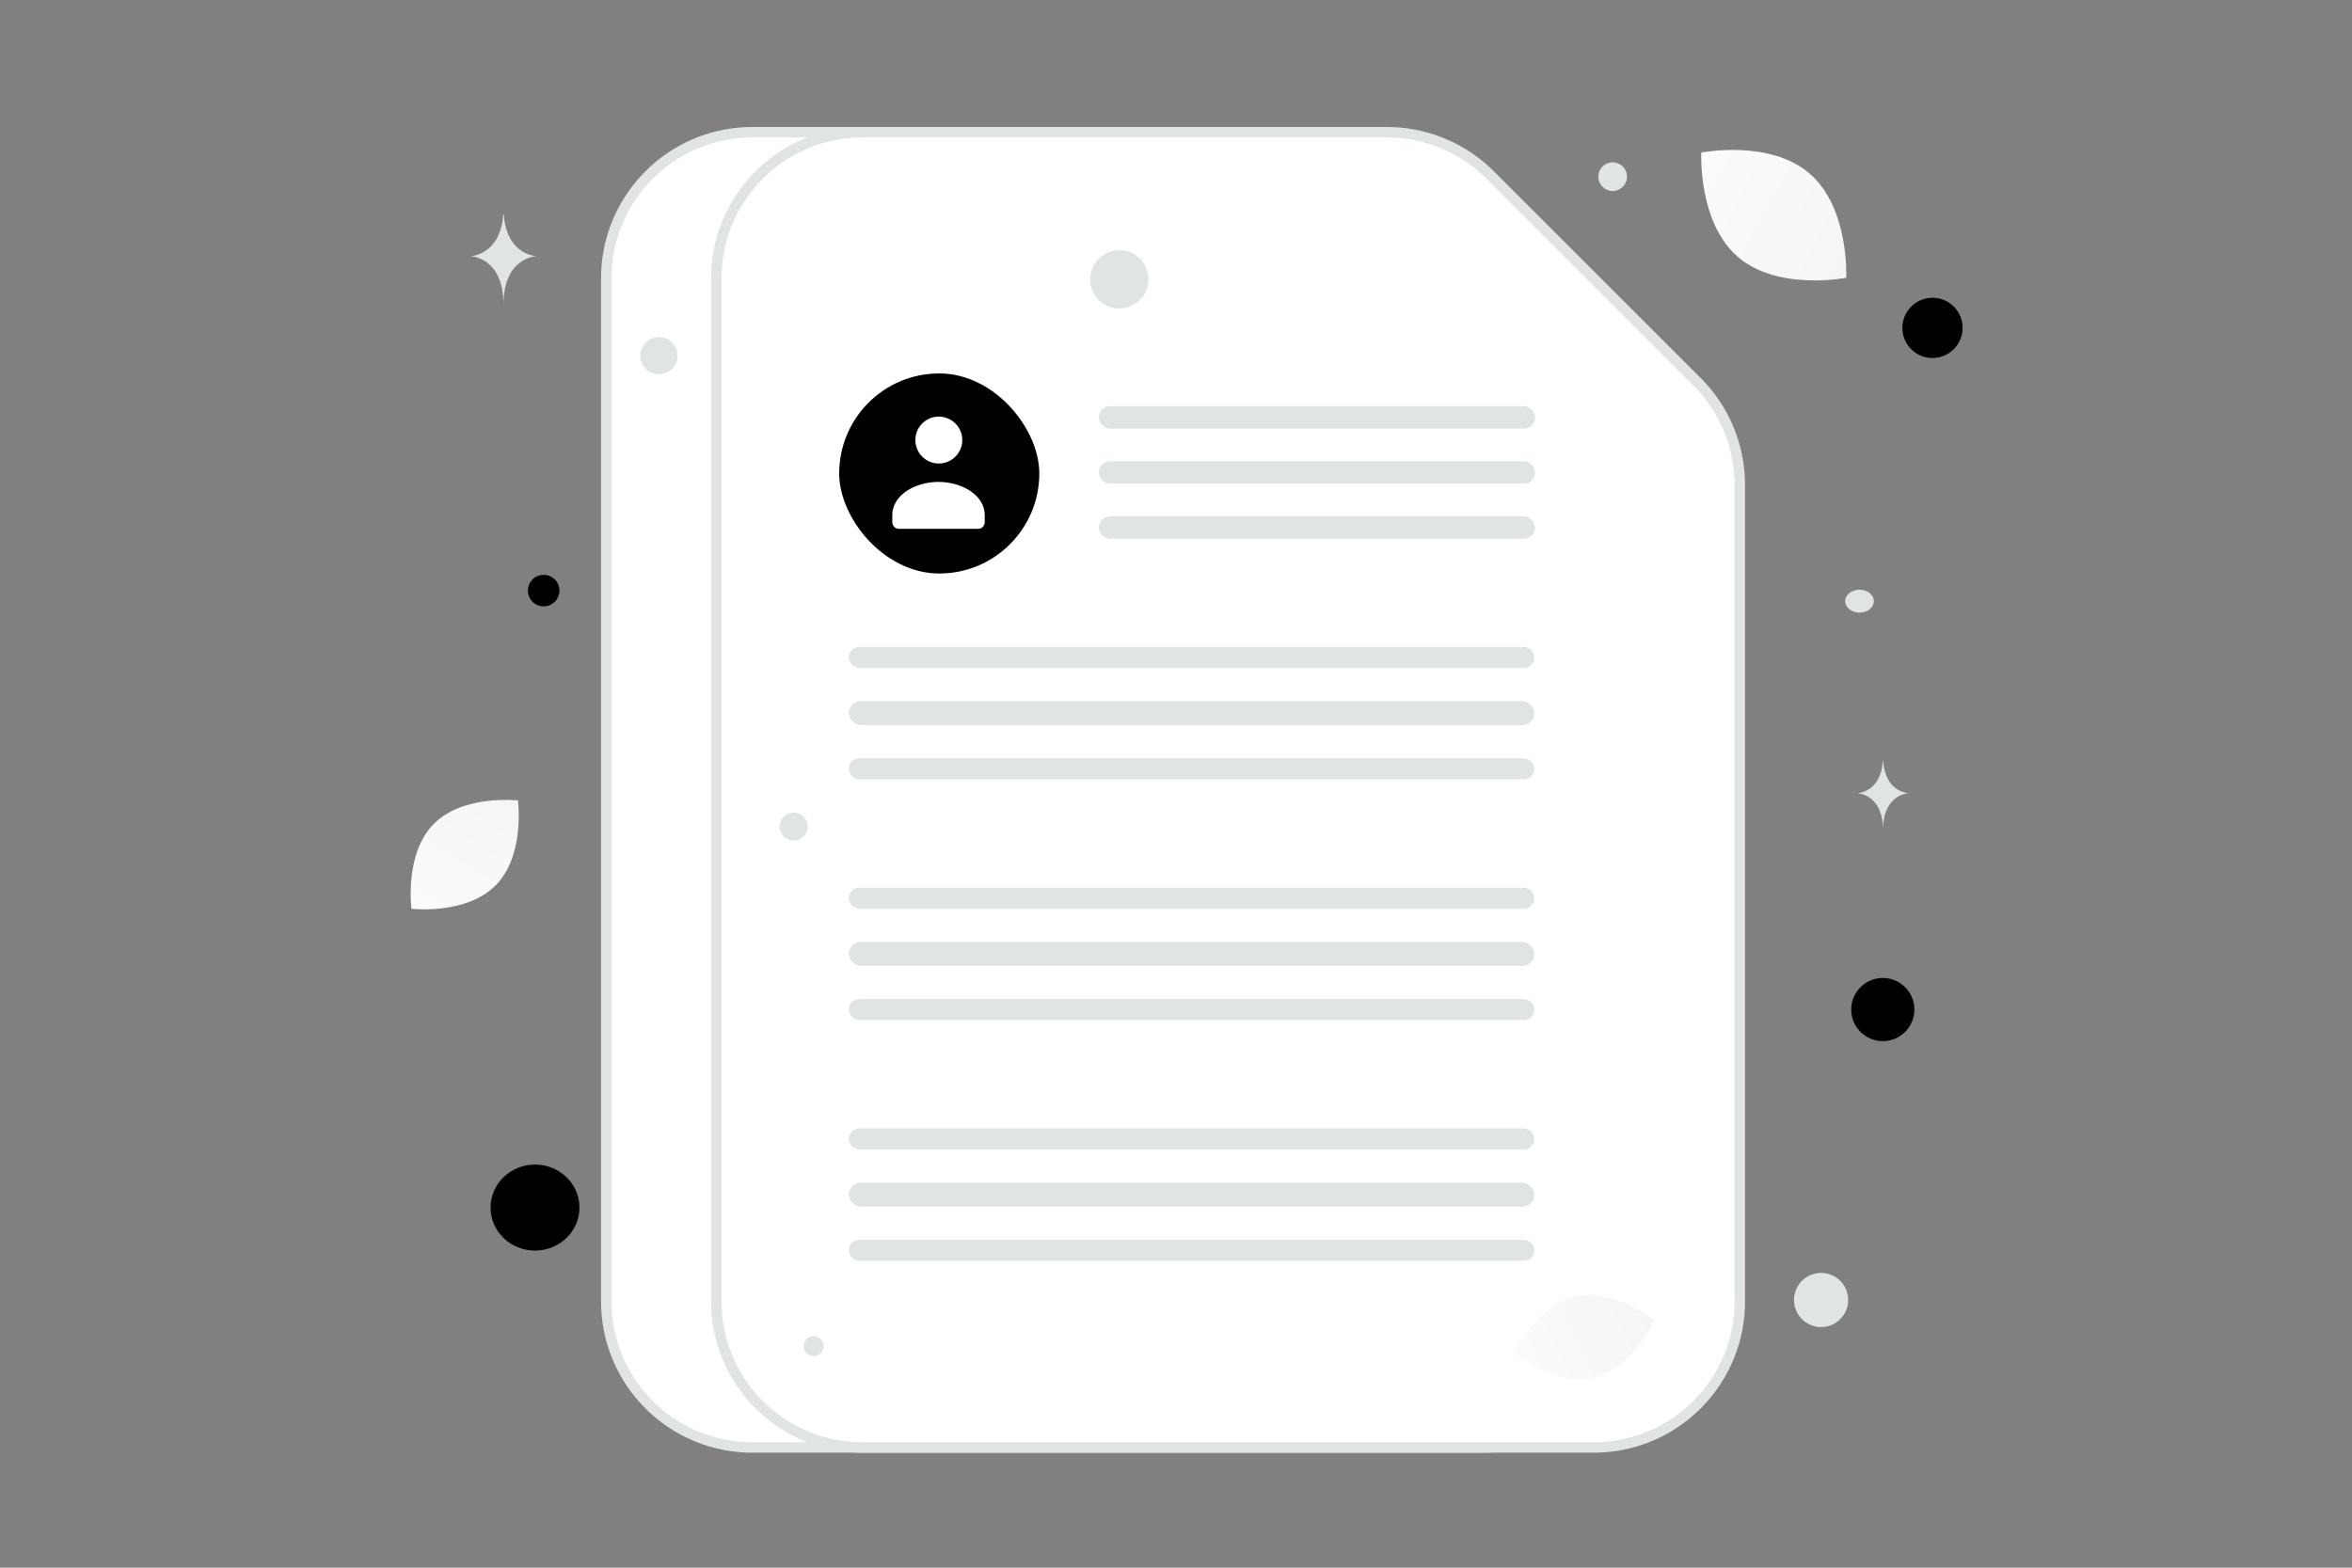 <svg width="900" height="600" viewBox="0 0 900 600" fill="none" xmlns="http://www.w3.org/2000/svg"><rect x="0" y="0" width="900" height="600" fill="#808080" stroke="none"/><path fill="transparent" d="M0 0h900v600H0z"/><path fill-rule="evenodd" clip-rule="evenodd" d="m607.251 146.082-79.112-79.087a55.978 55.978 0 0 0-39.556-16.387H287.949c-30.912 0-55.949 25.029-55.949 55.93v391.516c0 30.902 25.037 55.931 55.949 55.931h279.746c30.911 0 55.949-25.029 55.949-55.931V185.625a55.94 55.94 0 0 0-16.393-39.543z" fill="#fff" stroke="#E1E4E5" stroke-width="4"/><path fill-rule="evenodd" clip-rule="evenodd" d="m649.35 146.082-79.112-79.087a55.975 55.975 0 0 0-39.556-16.387H330.049c-30.912 0-55.95 25.029-55.95 55.93v391.516c0 30.902 25.038 55.931 55.95 55.931h279.745c30.912 0 55.949-25.029 55.949-55.931V185.625a55.936 55.936 0 0 0-16.393-39.543z" fill="#fff" stroke="#E1E4E5" stroke-width="4"/><path d="M609.797 527.255c-14.885 3.526-30.628-9.097-30.628-9.097s8.401-18.333 23.291-21.848c14.884-3.526 30.622 9.086 30.622 9.086s-8.401 18.333-23.285 21.859z" fill="url(#a)"/><path d="M664.97 98.288c-15.314-13.231-13.973-39.896-13.973-39.896s26.172-5.194 41.479 8.051c15.314 13.232 13.981 39.883 13.981 39.883s-26.172 5.194-41.487-8.037z" fill="url(#b)"/><path d="M189.736 338.784c-11.251 11.451-32.29 9.036-32.29 9.036s-2.784-20.98 8.477-32.424c11.251-11.451 32.28-9.044 32.28-9.044s2.784 20.981-8.467 32.432z" fill="url(#c)"/><circle cx="720.459" cy="386.384" r="12.095" transform="rotate(180 720.459 386.384)" fill="#000"/><ellipse cx="204.724" cy="462.174" rx="17.016" ry="16.467" transform="rotate(180 204.724 462.174)" fill="#000"/><circle r="6.038" transform="matrix(-1 0 0 1 208.038 226.038)" fill="#000"/><circle r="11.527" transform="matrix(-1 0 0 1 739.473 125.489)" fill="#000"/><circle r="10.367" transform="matrix(-1 0 0 1 696.845 497.542)" fill="#E1E4E5"/><circle r="3.842" transform="matrix(-1 0 0 1 311.348 515.207)" fill="#E1E4E5"/><circle r="5.489" transform="matrix(-1 0 0 1 617.093 67.616)" fill="#E1E4E5"/><circle r="5.364" transform="scale(1 -1) rotate(-75 -54.286 -356.076)" fill="#E1E4E5"/><circle r="7.136" transform="matrix(-1 0 0 1 252.136 136.136)" fill="#E1E4E5"/><ellipse rx="5.489" ry="4.391" transform="matrix(-1 0 0 1 711.549 230.087)" fill="#E1E4E5"/><circle r="11.164" transform="scale(1 -1) rotate(-75 144.494 -332.538)" fill="#E1E4E5"/><path d="M720.474 291.353h.143c.851 12.048 9.811 12.234 9.811 12.234s-9.881.193-9.881 14.114c0-13.921-9.88-14.114-9.88-14.114s8.956-.186 9.807-12.234zM192.576 82h.185c1.09 15.802 12.581 16.045 12.581 16.045s-12.671.253-12.671 18.512c0-18.259-12.671-18.512-12.671-18.512s11.486-.243 12.576-16.045z" fill="#E1E4E5"/><rect x="321.118" y="142.921" width="76.577" height="76.577" rx="38.289" fill="#000"/><path fill-rule="evenodd" clip-rule="evenodd" d="M376.807 197.271v2.56c0 1.414-1.132 2.561-2.527 2.561h-30.319c-1.394 0-2.526-1.147-2.526-2.561v-2.601c0-7.747 8.737-12.781 17.686-12.781s17.686 5.036 17.686 12.781m-11.343-35.272a8.972 8.972 0 1 1-12.687 12.685 8.972 8.972 0 0 1 12.687-12.685z" fill="#fff"/><rect x="420.467" y="155.423" width="166.948" height="8.595" rx="4.298" fill="#E1E4E5"/><rect x="324.783" y="247.581" width="262.33" height="8.063" rx="4.032" fill="#E1E4E5"/><rect x="324.783" y="339.733" width="262.33" height="8.063" rx="4.032" fill="#E1E4E5"/><rect x="324.783" y="431.884" width="262.33" height="8.063" rx="4.032" fill="#E1E4E5"/><rect x="420.466" y="176.521" width="166.948" height="8.595" rx="4.298" fill="#E1E4E5"/><rect x="324.783" y="268.315" width="262.33" height="9.215" rx="4.608" fill="#E1E4E5"/><rect x="324.783" y="360.467" width="262.33" height="9.215" rx="4.608" fill="#E1E4E5"/><rect x="324.783" y="452.618" width="262.33" height="9.215" rx="4.608" fill="#E1E4E5"/><rect x="420.466" y="197.618" width="166.948" height="8.595" rx="4.298" fill="#E1E4E5"/><rect x="324.783" y="290.201" width="262.33" height="8.063" rx="4.032" fill="#E1E4E5"/><rect x="324.783" y="382.353" width="262.33" height="8.063" rx="4.032" fill="#E1E4E5"/><rect x="324.783" y="474.504" width="262.33" height="8.063" rx="4.032" fill="#E1E4E5"/><defs><linearGradient id="a" x1="553.746" y1="536.023" x2="684.044" y2="474.465" gradientUnits="userSpaceOnUse"><stop stop-color="#fff"/><stop offset="1" stop-color="#EEE"/></linearGradient><linearGradient id="b" x1="612.14" y1="44.966" x2="779.115" y2="137.019" gradientUnits="userSpaceOnUse"><stop stop-color="#fff"/><stop offset="1" stop-color="#EEE"/></linearGradient><linearGradient id="c" x1="144.847" y1="377.898" x2="226.184" y2="250.395" gradientUnits="userSpaceOnUse"><stop stop-color="#fff"/><stop offset="1" stop-color="#EEE"/></linearGradient></defs></svg>